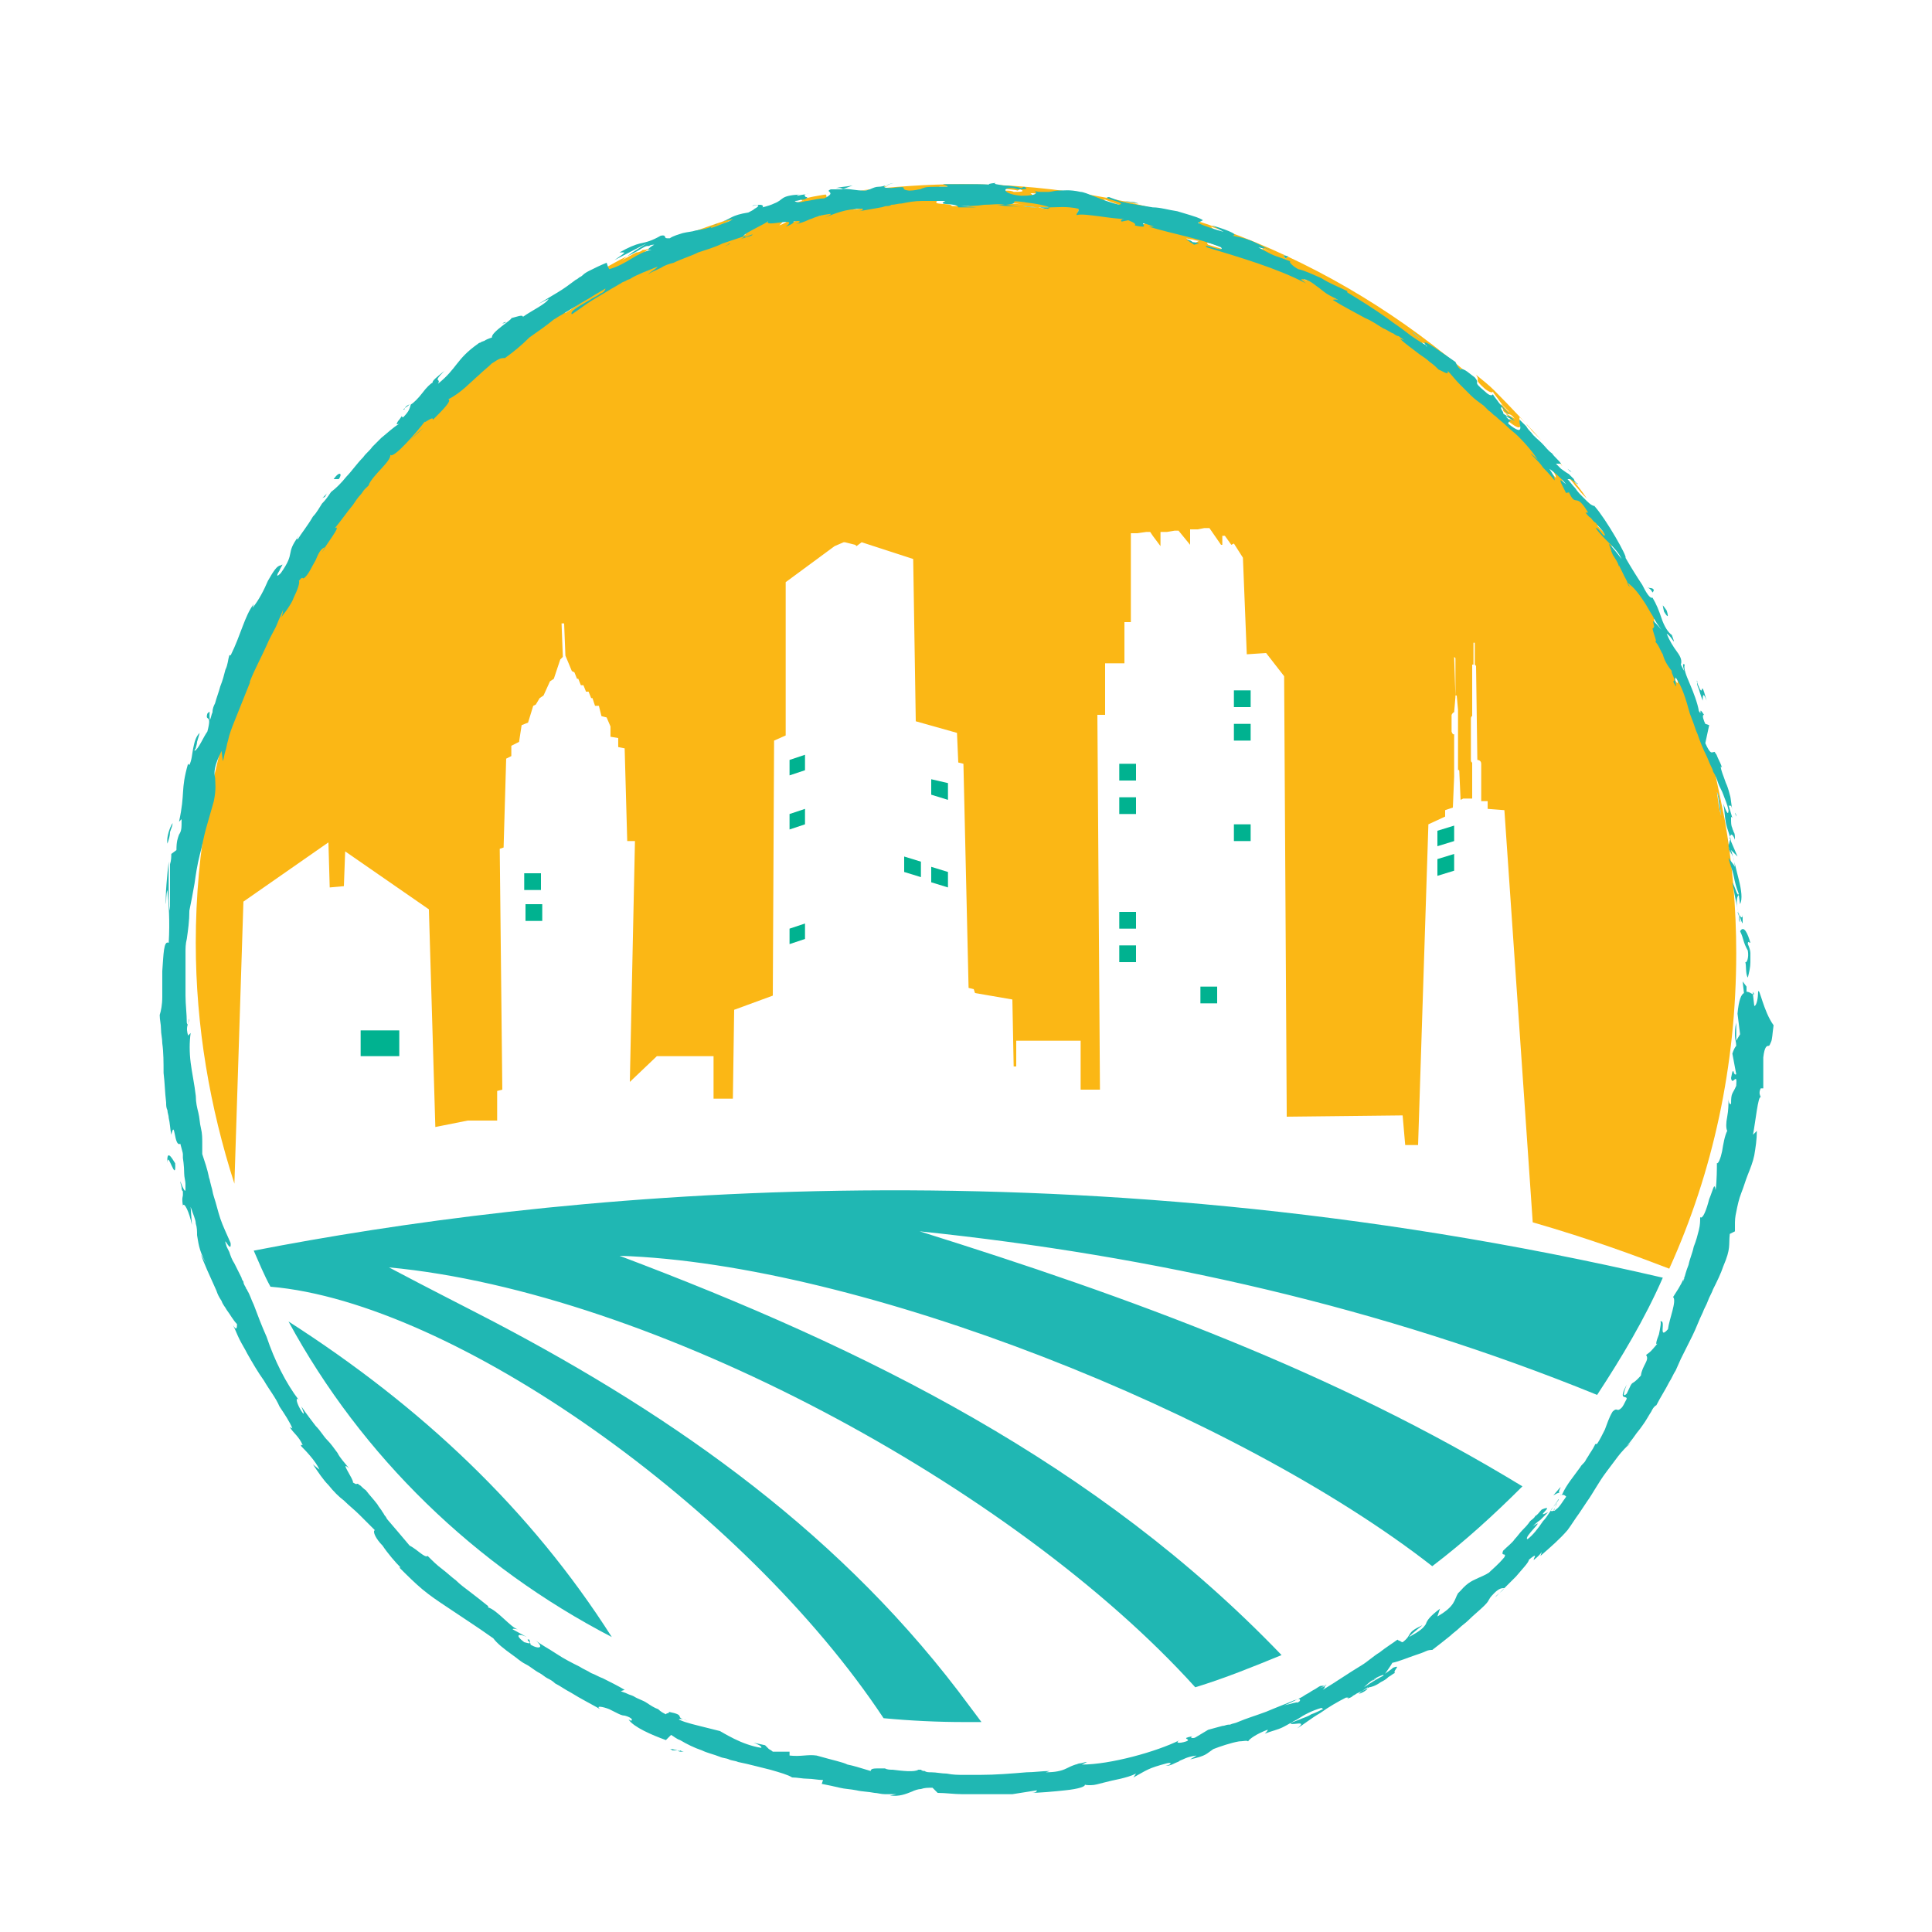 <?xml version="1.0" encoding="utf-8"?>
<!-- Generator: Adobe Illustrator 18.1.0, SVG Export Plug-In . SVG Version: 6.00 Build 0)  -->
<svg version="1.1" id="Layer_1" xmlns="http://www.w3.org/2000/svg" xmlns:xlink="http://www.w3.org/1999/xlink" x="0px" y="0px"
	 viewBox="0 0 150 150" enable-background="new 0 0 150 150" xml:space="preserve">
<g>
	<path fill="none" d="M99.8,132.4c0.4-0.1,1.1-0.3,1-0.2c0.3-0.1,0.3-0.3,0.2-0.3C100.5,132.1,100.1,132.3,99.8,132.4z"/>
	<path fill="none" d="M106.5,130.6c0,0,0.1-0.1,0.1-0.2c-0.8,0.3-1.2,0.6-1.6,1C105.6,131.1,106.1,130.8,106.5,130.6z"/>
	<path fill="none" d="M106.4,130.6c0.1,0,0.2-0.1,0.2-0.2C106.6,130.5,106.5,130.5,106.4,130.6C106.5,130.6,106.5,130.6,106.4,130.6
		z"/>
	<path fill="none" d="M106.2,130.9C106.2,131,106.2,131,106.2,130.9c-0.3,0.2-0.5,0.4-0.7,0.5c0.1,0,0.2,0,0.6-0.3
		C106.2,131.1,106.2,131,106.2,130.9z"/>
	<path fill="none" d="M102.4,131.1c0.3-0.2,0.5-0.3,0.6-0.3C102.9,130.9,102.6,131,102.4,131.1C102.4,131.1,102.4,131.1,102.4,131.1
		z"/>
	<rect x="95.8" y="53.6" fill="#00B290" width="1.3" height="1.3"/>
	<rect x="93.2" y="76.6" fill="#00B290" width="1.3" height="1.3"/>
	<rect x="86.9" y="73.4" fill="#00B290" width="1.3" height="1.3"/>
	<rect x="95.8" y="64" fill="#00B290" width="1.3" height="1.3"/>
	<rect x="86.9" y="70.8" fill="#00B290" width="1.3" height="1.3"/>
	<polygon fill="#00B290" points="112.9,64.1 111.6,64.5 111.6,65.7 112.9,65.3 	"/>
	<path fill="#FBB715" d="M121.3,36.2c-0.1-0.1-0.2-0.3-0.3-0.4l-0.1,0C121.1,35.9,121.2,36,121.3,36.2z"/>
	<path fill="#FBB715" d="M110.8,26.8l-0.1-0.1c0,0,0,0,0,0.1C110.8,26.7,110.8,26.8,110.8,26.8z"/>
	<path fill="#FBB715" d="M52.7,18.4c0.3-0.1,0.7-0.2,1-0.2c0.6-0.1,1.2-0.2,1.6-0.5c0.3-0.1-0.6,0.2-0.4,0.3
		c0.4-0.2,0.8-0.3,1.1-0.4c0.3-0.1,0.5-0.2,0.6-0.3l-0.8,0.2c-0.1,0-0.3,0.1-0.4,0.1c0.2,0,0.3-0.1,0.4-0.1c0.7-0.2,0.7-0.4,2-0.7
		c0.2-0.1,0.3-0.2,0.5-0.3c-2.3,0.7-4.6,1.5-6.8,2.4c0.1,0,0.1,0,0.2,0C52.1,18.6,52.4,18.5,52.7,18.4z"/>
	<path fill="#FBB715" d="M48.6,20.4c0.5-0.3,1-0.6,1.6-0.7c-0.2,0-0.3,0-0.3,0c0,0,0.2-0.2,0.5-0.4c-0.1,0-0.2,0.1-0.4,0.1
		c0,0-0.1,0-0.1,0c-0.1,0.1-0.3,0.2-0.5,0.2c-0.4,0.2-0.7,0.4-1.1,0.6l0.4-0.3c-0.7,0.3-1.3,0.7-1.9,1l0.1,0.2
		C47.6,21,48.1,20.7,48.6,20.4z"/>
	<path fill="#FBB715" d="M122.3,37.7c0.2,0.2,0.4,0.5,0.6,0.7c0.1,0.1,0.2,0.2,0.3,0.3c-0.4-0.6-0.8-1.1-1.3-1.7c-0.1,0-0.1,0-0.2,0
		C121.9,37.2,122.1,37.4,122.3,37.7z"/>
	<path fill="#FBB715" d="M115.3,30.2c0.4,0.3,0.6,0.3,0.6,0.2c0.1,0.2,0.3,0.4,0.5,0.7c0.2,0.3,0.5,0.6,0.8,0.9
		c-0.2-0.1-0.5-0.5-0.6-0.6c-0.2,0,0.2,0.4,0.1,0.5c0.5,0.5,0.4,0,0.9,0.6l-0.7-0.4c0.2,0.3,0.6,0.5,0.7,0.6c-0.4-0.3-0.5-0.1-0.5,0
		c1.5,1.2,0.7-0.2,0.9-0.3c0.2,0.2,0.3,0.3,0.5,0.5c0.1,0.2,0.3,0.3,0.4,0.5c0.3,0.3,0.6,0.6,0.8,0.8c-1.2-1.3-2.4-2.6-3.7-3.9
		c-0.4-0.4-0.9-0.8-1.4-1.2C115,29.7,114.3,29.3,115.3,30.2z"/>
	<path fill="#FBB715" d="M69.1,14.4c-0.4,0.1-1.3,0.4-0.2,0.4c1.8-0.3,0.4,0.1,1.4,0.2c0.4,0,0.7-0.1,0.8-0.1c0.1,0,0.2-0.1,0.3-0.1
		c0.2-0.1,0.5-0.1,1.8-0.1c0.3,0,0-0.1-0.3-0.2c-0.1,0-0.2,0-0.3,0c0.1,0,0.2,0,0.3,0c0.4,0,0.8,0,1.2,0c0.4,0,0.7,0,1,0
		c0.7,0,1.4,0,2.2,0.1c-0.7-0.1-1.3-0.2-0.3-0.2c-0.2,0.1,0.1,0.1,0.6,0.2c0.5,0.1,1.1,0.1,1.4,0.2l0.2-0.1c0.5,0.2-0.1,0.2-0.5,0.2
		c0,0-0.1,0-0.4,0c-0.1,0,0.1,0,0.4,0c0,0-0.1-0.1-0.5-0.1c-0.8,0-0.6,0.5,0.8,0.6c1.4,0,1.2-0.3,1-0.4c0.2,0,0.4,0,0.6,0.1
		c0.2,0,0.3,0,0.5,0c0.3,0,0.5,0,0.7-0.1c0.5-0.1,0.9-0.1,1.8,0.1c0.4,0.1,1.7,0.8,3,1c0.7-0.1-1.6-0.5-0.8-0.6
		c0.3,0.1,0.5,0.2,0.8,0.3c0.3,0.1,0.5,0.2,0.8,0.2c0.6,0.1,1.2,0.2,1.8,0.3c0.6,0.1,1.2,0.2,1.9,0.3c0.3,0.1,0.7,0.2,1,0.3
		c0.3,0.1,0.7,0.2,1,0.4l-0.4,0.2c0.6,0.2,1.3,0.5,2,0.7L94,17.6c0.7,0.2,2.2,0.7,1.6,0.8c1.5,0.3,1.8,0.6,3.1,1.2
		c-1.4-0.6,0-0.1-1.1-0.3c0.7,0.4,1.1,0.5,1.4,0.7c0.3,0.1,0.6,0.2,1.1,0.4c-0.2,0,0.2,0.4,0.6,0.6c0.5,0.1,1.1,0.4,1.8,0.7
		c0.7,0.3,1.4,0.6,2,1l0,0.1c1.1,0.5,2.1,1.2,3.1,2c0.5,0.4,1,0.7,1.5,1.1c0.5,0.4,1,0.7,1.5,1c0,0,0-0.1-0.1-0.1l0,0
		c-0.3-0.4,0.2-0.1,0.7,0.2c0.6,0.4,1.2,0.9,1.6,1.1c0.1,0.2,0.1,0.3,0.4,0.6c0.2-0.2,0.8,0.4,1.1,0.6c-10.6-9.3-24.4-15-39.6-15
		c-2.7,0-5.4,0.2-8,0.5c0.3,0,0.7,0,1.1-0.1C68.3,14.5,68.7,14.5,69.1,14.4z M110.4,26.4c-0.4-0.3-0.8-0.6-0.7-0.6L110.4,26.4z
		 M100,19.9l-0.2,0.2C99.9,20,99.3,19.7,100,19.9z M88.4,15.8l-0.3,0l-0.9-0.2L88.4,15.8z"/>
	<path fill="#FBB715" d="M62.3,15.6c0,0-0.1,0-0.3,0.1c-0.1,0-0.3,0.1-0.6,0.1c0.1,0.1,0.2,0.1,0.4,0.1c0.2,0,0.4,0,0.6-0.1
		c0.4-0.1,0.9-0.2,1.3-0.2c0.6-0.2,0.5-0.4,0.4-0.5c-0.6,0.1-1.3,0.2-1.9,0.4c0,0,0,0,0.1,0.1C62.4,15.5,62.4,15.6,62.3,15.6z"/>
	<path fill="#FBB715" d="M59.8,16c-0.3,0.1-0.6,0.2-0.9,0.2c0,0,0,0,0,0C59.4,16.2,59.6,16.1,59.8,16z"/>
	<path fill="#FBB715" d="M132.6,58.5c-0.3-0.6-0.5-1.1-0.7-1.7c-0.1-0.3-0.2-0.6-0.3-0.8c-0.1-0.3-0.2-0.5-0.3-0.8
		c-0.3-1.1-0.6-2-1.1-2.8c-0.1,0,0.3,1.2-0.2,0.3c0.3,0.1-0.1-0.7-0.1-0.8c-0.4-0.5-0.6-0.9-0.7-1.3c-0.1-0.4-0.3-0.7-0.6-1
		c0.2,0.1-0.1-0.5-0.2-1c0,0-0.1,0-0.1,0l0.1,0c0,0,0,0,0,0c0.3,0-0.5-1.3,0.7,0.1c-0.3-0.4-0.5-0.7-0.7-1.1c-0.2-0.3-0.4-0.7-0.6-1
		c-0.4-0.6-0.7-1.2-1.4-1.6c0,0,0,0.1,0.1,0.2c0,0.1,0.1,0.2,0.1,0.2s0,0,0-0.1c0,0-0.1-0.1-0.1-0.2c-0.1-0.2-0.2-0.4-0.3-0.6
		c-0.2-0.4-0.4-0.8-0.4-0.8l0,0.1c0.1,0.2,0.3,0.5,0.4,0.9l-0.4-0.9c-0.2-0.3-0.3-0.5-0.4-0.8c-0.1-0.1-0.1-0.2-0.2-0.4
		c-0.1-0.2-0.1-0.4-0.2-0.6c0.3,0.3,0.7,0.9,1,1.2c-0.3-1-1.3-1.6-2-2.4c0.2-0.1,0.7,0.9,0.7,0.5c-0.2-0.3-0.4-0.6-0.7-0.9
		c-0.1-0.1-0.2-0.3-0.4-0.4c-0.1-0.1-0.2-0.2-0.4-0.4l0.2,0c-1-1.7-0.9-0.2-1.5-1.6c0,0.1-0.2,0-0.2,0.1c0,0.1,0.1,0.2,0.1,0.2
		c-0.1-0.1-0.1-0.2-0.1-0.2c-0.1-0.2-0.3-0.6-0.4-0.8c-0.1-0.2,0-0.3,0.4,0.1c-0.4-0.5-1-1-1.3-1.2c0.2,0.5,0.4,0.6,0.4,0.9
		c0,0-0.5-0.5-0.9-1c-0.2-0.2-0.5-0.5-0.6-0.7c-0.2-0.2-0.3-0.3-0.3-0.3c-0.2-0.2,0.2,0.1,0.5,0.4c-0.4-0.7-0.9-1.3-1.5-1.8
		c-0.3-0.3-0.6-0.5-0.9-0.8c-0.3-0.3-0.6-0.5-0.9-0.8c-0.2-0.1-0.3-0.3-0.5-0.4l-0.2-0.2l-0.2-0.2c-0.3-0.3-0.7-0.5-1-0.8
		c-0.3-0.3-0.6-0.6-0.9-0.9c-0.3-0.3-0.6-0.6-0.9-1c0.2,0.4-0.3,0-0.7-0.1c-0.2-0.2-0.5-0.4-0.7-0.6c-0.3-0.2-0.6-0.4-0.8-0.6
		c-0.6-0.4-1.1-0.8-1.5-1.2l0.3,0.1c-0.1-0.1-0.3-0.2-0.4-0.3c-0.1-0.1-0.3-0.2-0.4-0.2c-0.3-0.2-0.5-0.3-0.8-0.4
		c-0.5-0.3-1-0.6-1.4-0.8c-0.9-0.5-1.7-0.9-2.5-1.4c-0.1,0,0.1-0.2,0.4,0c-0.3-0.1-0.6-0.3-0.9-0.5c-0.3-0.2-0.6-0.4-0.8-0.6
		c-0.5-0.4-0.9-0.6-1.2-0.5l0.4,0.3c-2.3-1.2-5.1-2-7.7-2.8c-0.5-0.5,1.5,0.5,1.1,0c-1.7-0.7-3.6-1-5.6-1.6c0.3,0,0.3,0,0.4,0
		c-1.9-0.6,0.1,0.3-1.5-0.1c0.1-0.1,0-0.2-0.5-0.4l-0.5,0.1c-0.1-0.1,0-0.2,0.2-0.2c-0.4,0.1-1.2,0-1.9-0.2
		c-0.7-0.1-1.4-0.2-1.8-0.1c-0.1-0.1,0.3-0.3,0.1-0.5c-0.9-0.2-1.5-0.2-2.2-0.1c-0.6-0.3-2.2-0.4-1.9-0.4c-1.6-0.2-0.3,0.1-1.5,0.2
		l1.3,0.2c0,0-0.6-0.1-1.2-0.1c-0.3,0-0.6-0.1-0.8-0.1c-0.2,0-0.4,0-0.4,0s0.2,0,0.5,0c0.2,0,0.5,0,0.5,0c-0.5-0.1-1.1-0.1-1.6,0
		c-0.6,0-1.1,0.1-1.8,0.1l0.6,0.2c0,0-0.3,0-0.7,0c-0.2,0-0.3,0-0.5,0c-0.1,0-0.2,0-0.2,0c-0.1-0.3-1.8,0-1-0.5c-0.3,0-0.6,0-0.9,0
		c-0.3,0-0.6,0-0.9,0c-0.6,0.1-1.1,0.1-1.6,0.2c-0.3,0-0.5,0.1-0.8,0.1c-0.1,0-0.3,0-0.4,0.1c-0.1,0-0.3,0.1-0.4,0.1
		c-0.5,0.1-1.1,0.2-1.7,0.3c0.4-0.1,0.2-0.1,0.3-0.2c-1.4,0.1-2.2,0.4-3,0.7c0.1-0.1,0.5-0.2,0.5-0.3c-0.8,0.1-1,0.2-1.3,0.3
		c-0.1,0.1-0.3,0.1-0.5,0.2c-0.2,0.1-0.5,0.2-0.9,0.3c0.5-0.3,0.3-0.3-0.2-0.2c0.1,0.1-0.3,0.3-0.6,0.4c1.2-1-2,0.2-1.3-0.5
		c-0.1,0.2-2.7,1.2-1.8,1.3l0.5-0.2c0.1,0.2-0.6,0.3-1,0.4c-0.3,0.1-0.6,0.3-0.2,0.1c0.1,0,0.1,0,0.2-0.1c0.2-0.1,0.5-0.2,0.5-0.3
		c-0.3,0.1-0.6,0.2-0.9,0.3c-0.3,0.1-0.6,0.2-0.9,0.3c-0.6,0.2-1.2,0.4-1.9,0.7c-0.6,0.2-1.3,0.5-1.9,0.8c-0.3,0.1-0.6,0.3-1,0.4
		c-0.3,0.2-0.6,0.3-1,0.5c0.2-0.2,1.2-0.8,0.5-0.5c-0.7,0.3-1.2,0.5-1.8,0.8c-0.1,0.1-0.3,0.1-0.4,0.2c-0.1,0.1-0.3,0.1-0.4,0.2
		c-0.2,0.2-0.5,0.3-0.7,0.4c-0.5,0.3-1,0.6-1.5,0.9c-0.5,0.4-1,0.7-1.6,1.1c-0.2-0.2,0.5-0.6,1.2-1c0.2-0.1,0.3-0.2,0.5-0.3
		c0.2-0.1,0.3-0.2,0.5-0.3c0.3-0.2,0.4-0.3,0.4-0.4c-0.3,0.2-0.7,0.4-1,0.6c-0.3,0.2-0.6,0.4-1,0.6c-0.3,0.2-0.7,0.4-1,0.6
		c-0.2,0.1-0.3,0.2-0.5,0.3c-0.2,0.1-0.3,0.2-0.5,0.3c-0.6,0.5-1.3,0.9-1.9,1.4c-0.6,0.5-1.3,1-1.9,1.6c-0.2,0-0.3,0.1-0.5,0.1
		c-0.2,0.1-0.3,0.2-0.5,0.3c-0.3,0.2-0.6,0.5-1,0.9c-0.7,0.6-1.4,1.4-2.4,1.9c0.3,0-0.3,0.8-1.3,1.6c0,0,0,0,0,0l-0.1,0.1
		c-0.4,0.4-0.8,0.8-1.1,1l1.1-1c0,0,0.1-0.1,0.1-0.1c0.2-0.4-0.7,0.4-0.6,0.1c-0.6,0.8-2.5,2.9-2.7,2.6c0.1,0.4-1.4,1.6-1.7,2.4
		c0.2-0.2,0.5-0.4,0.7-0.5l-0.8,0.7c0-0.1,0-0.1,0.1-0.2c-0.1,0.1-0.2,0.2-0.3,0.3c-0.1,0.1-0.2,0.2-0.3,0.4
		c-0.2,0.3-0.4,0.5-0.6,0.8c-0.4,0.6-0.9,1.2-1.4,1.8c0.5-0.3-0.8,1.3-1,1.9c0.1-0.1,0.2-0.4,0.2-0.4c-0.2,0.1-0.4,0.5-0.7,1
		c-0.2,0.5-0.5,1-0.8,1.3c-0.3,0.3-0.2-0.2-0.5,0.3c0.1,0.1-0.1,0.6-0.4,1.3c-0.2,0.3-0.3,0.7-0.5,0.9c-0.2,0.3-0.4,0.6-0.5,0.7
		c0.2-0.4,0.1-0.4,0.2-0.7c-0.1,0.2-0.2,0.5-0.3,0.7c-0.1,0.2-0.2,0.5-0.3,0.7c-0.2,0.5-0.5,1-0.7,1.4c-0.4,0.9-0.9,1.9-1.3,2.8
		c-2.3,6.4-3.6,13.2-3.6,20.4c0,6.5,1.1,12.8,3,18.7l0.7-21.9l6.6-4.6l0.1,3.5l1.1-0.1l0.1-2.7l6.5,4.5l0.5,16.9l2.5-0.5l2.3,0
		l0-2.3l0.4-0.1l-0.2-18.7l0.3-0.1l0.2-6.9l0.4-0.2l0-0.8l0.6-0.3l0.2-1.3l0.5-0.2l0.4-1.3l0.2-0.1l0.3-0.5l0.3-0.2l0.5-1.1l0.3-0.2
		l0.5-1.5l0.2-0.2l-0.1-2.6l0.2,0l0.1,2.5l0.5,1.2l0.2,0.1l0.2,0.5l0.1,0l0.2,0.5l0.2,0l0.2,0.5l0.2,0l0.2,0.5l0.1,0l0.2,0.6l0.3,0
		l0.2,0.8l0.4,0.1l0.3,0.7l0,0.8l0.6,0.1l0,0.7l0.5,0.1l0.2,7.2l0.6,0L48.9,84l2.1-2l4.4,0l0,3.3l1.5,0l0.1-6.9l3-1.1l0.1-19.8
		l0.9-0.4l0-11.9l3.8-2.8l0.7-0.3h0.1l0.8,0.2l0.1,0.1l0.4-0.3h0l4,1.3L71.1,56l3.2,0.9l0.1,2.3l0.4,0.1l0.4,17.4l0.4,0.1l0.1,0.3
		l2.9,0.5l0.1,5.2l0.2,0l0-2l5,0l0,3.8l1.5,0l-0.2-29.1l0.6,0l0-4l1.5,0l0-3.2l0.5,0l0-6.9l0.5,0l0.7-0.1l0.3,0l0.2,0.3l0.6,0.8
		l0-1.1l0.5,0l0.6-0.1l0.3,0l0.9,1.1l0-1.2l0.6,0l0.5-0.1l0.4,0l0.9,1.3l0.1,0l0-0.7l0.2,0l0.5,0.7l0.2-0.1l0.7,1.1l0.3,7.5l1.5-0.1
		l1.4,1.8l0.2,33.7l0,0.5l9-0.1l0.2,2.3l1,0l0.8-24.9l1.3-0.6l0-0.5l0.6-0.2l0.1-2.4l0-3.3c0,0-0.1,0.1-0.2-0.2l0-1.3
		c0,0,0.1-0.2,0.2-0.2l0.1-1.2l-0.1-3.1l0.1,0.1L113,54h0.1l0.1,1.1l0,4.7c0,0,0.1-0.1,0.1,0.1l0.1,2.2l0.2-0.1l0.7,0l0-2.8
		c0,0-0.1,0-0.1-0.2l0-3.2c0,0,0-0.2,0.1-0.2l0-4l0.1,0l0-1.7l0.1,0l0,1.7l0.1,0.1l0.1,7.3c0,0,0.3,0,0.3,0.3l0,2.9l0.5,0l0,0.6
		l1.3,0.1l2.2,32c4.5,1.3,8,2.6,10.6,3.6c3.4-7.5,5.2-15.8,5.2-24.5c0-3.5-0.3-7-0.9-10.4c-0.3-1.5-0.6-2.9-0.9-4.3c0,0,0,0,0,0
		C132.8,59,132.7,58.8,132.6,58.5z M80.6,16.1c-0.4,0-0.7,0-1.2-0.1C79.9,16,80.3,16.1,80.6,16.1c0.3,0,0.5,0,0.8,0
		C81.4,16.3,81.1,16.2,80.6,16.1z M92.7,18.9c0,0-0.2-0.1-0.3-0.2c-0.2-0.1-0.3-0.2-0.3-0.2s0.3,0.1,0.5,0.1
		c0.3,0.1,0.5,0.1,0.5,0.1L92.7,18.9z M133.7,63.5L133.7,63.5c-0.3-0.7-0.3-1.5-0.4-2C133.6,61.9,133.5,63.2,133.7,63.5z"/>
	<rect x="86.9" y="61.9" fill="#00B290" width="1.3" height="1.3"/>
	<polygon fill="#00B290" points="111.6,68 112.9,67.6 112.9,66.3 111.6,66.7 	"/>
	<rect x="95.8" y="56.2" fill="#00B290" width="1.3" height="1.3"/>
	<polygon fill="#00B290" points="62.5,58.6 61.3,59 61.3,60.2 62.5,59.8 	"/>
	<polygon fill="#00B290" points="61.3,73.3 62.5,72.9 62.5,71.7 61.3,72.1 	"/>
	<rect x="40.8" y="70.2" fill="#00B290" width="1.3" height="1.3"/>
	<rect x="40.7" y="67.8" fill="#00B290" width="1.3" height="1.3"/>
	<rect x="28" y="80" fill="#00B290" width="3" height="2"/>
	<polygon fill="#00B290" points="72.3,68.5 73.6,68.9 73.6,67.7 72.3,67.3 	"/>
	<polygon fill="#00B290" points="73.6,60.8 72.3,60.5 72.3,61.7 73.6,62.1 	"/>
	<polygon fill="#00B290" points="61.3,64.4 62.5,64 62.5,62.8 61.3,63.2 	"/>
	<rect x="86.9" y="59.3" fill="#00B290" width="1.3" height="1.3"/>
	<polygon fill="#00B290" points="70.2,66.5 70.2,67.7 71.5,68.1 71.5,66.9 	"/>
	<path fill="#20B7B3" d="M129.1,99.2c-46.9-10.9-87.3-6.4-109.4-2.1c0.4,0.9,0.8,1.9,1.3,2.8c14.2,1.2,36.8,17.2,47.6,33.5
		c2.1,0.2,4.2,0.3,6.3,0.3c0.4,0,0.8,0,1.3,0c-0.3-0.4-0.6-0.8-0.9-1.2c-9.7-13.2-22.7-22.4-37-29.9c-2.3-1.2-4.7-2.4-8.1-4.2
		c20.4,1.9,48.5,17,62.6,32.6c2.3-0.7,4.5-1.6,6.7-2.5c-14.3-14.9-32.3-23.8-51.4-31c18.7,0.6,48,12.3,63.1,24.1
		c2.5-1.9,4.8-4,7-6.2c-14.6-8.9-30.5-14.7-46.8-19.8c18.3,1.9,35.9,5.9,52.6,12.7C125.9,105.4,127.7,102.4,129.1,99.2z"/>
	<path fill="#20B7B3" d="M47.5,127.1c-6.3-9.9-14.8-17.9-25.1-24.5C28.1,113.1,36.9,121.6,47.5,127.1z"/>
	<path fill="#20B7B3" d="M135.9,73.2c-0.2-0.7-0.5-1.4-0.8-0.9c0.3,0.6,0.2,0.8,0.6,1.5c0.1,0.6-0.1,1-0.2,0.9
		c0.1,0.2,0,0.9,0.2,1.2c0.1-0.4,0.2-0.8,0.2-1.2c0-0.2,0-0.5,0-0.7c0-0.2-0.1-0.5-0.2-0.7C135.7,73,135.8,73.2,135.9,73.2z"/>
	<path fill="#20B7B3" d="M78.5,14.8c0.3,0,0.4,0,0.4,0C78.7,14.8,78.5,14.8,78.5,14.8z"/>
	<path fill="#20B7B3" d="M72.6,14.4c0.1,0,0.2,0,0.3,0C72.9,14.4,72.7,14.4,72.6,14.4z"/>
	<path fill="#20B7B3" d="M110.4,26.4l-0.7-0.6C109.6,25.8,110,26.1,110.4,26.4z"/>
	<path fill="#20B7B3" d="M134.2,65.8c0,0.2,0.1,0.3,0.2,0.5C134.3,66.1,134.3,66,134.2,65.8C134.3,65.8,134.2,65.8,134.2,65.8z"/>
	<path fill="#20B7B3" d="M121.7,36.4l0.2,0.2c0.1,0,0.2,0.1,0.2,0.1L121.7,36.4z"/>
	<path fill="#20B7B3" d="M127.9,45.6c0.2,0.1,0.3,0.2,0.4,0.4c0,0,0.1-0.1,0.1-0.2C128.3,45.6,128.1,45.7,127.9,45.6z"/>
	<path fill="#20B7B3" d="M134.7,63.1l0.1,0.3C134.8,63.3,134.8,63.2,134.7,63.1z"/>
	<path fill="#20B7B3" d="M133.4,90C133.4,90,133.4,90,133.4,90C133.4,89.9,133.4,89.9,133.4,90z"/>
	<path fill="#20B7B3" d="M136.1,77l0,0.2c0,0,0.1,0,0.1,0L136.1,77z"/>
	<path fill="#20B7B3" d="M61.9,15.3C61.9,15.3,61.9,15.3,61.9,15.3C62.2,15.2,62,15.2,61.9,15.3z"/>
	<path fill="#20B7B3" d="M13,90.3c0-1.1,0.7,1.7,0.6,0C13.6,90.4,12.9,88.9,13,90.3z"/>
	<path fill="#20B7B3" d="M134.2,65.5c0-0.1-0.1-0.3-0.1-0.5C134.1,65.3,134.2,65.4,134.2,65.5z"/>
	<path fill="#20B7B3" d="M39,25.1c0.1,0,0.2,0,0.3-0.1C39.3,25,39.2,25,39,25.1z"/>
	<path fill="none" stroke="#20B7B3" stroke-width="0" stroke-linecap="round" stroke-linejoin="round" d="M55.8,17.4
		c-0.1,0-0.3,0.1-0.4,0.1"/>
	<path fill="#20B7B3" d="M31.8,31.4c-0.2,0.2-0.3,0.2-0.5,0.4c0,0,0.1,0,0.1,0C31.4,31.7,31.5,31.5,31.8,31.4z"/>
	<path fill="#20B7B3" d="M25,38.7c0,0,0.1-0.1,0.2-0.1c0.1-0.1,0.1-0.2,0.2-0.3L25,38.7z"/>
	<path fill="#20B7B3" d="M120.6,116.1c0.2-0.1,0.3-0.2,0.5-0.2C120.8,115.9,121.7,114.8,120.6,116.1z"/>
	<path fill="#20B7B3" d="M134.4,65.8c-0.1,0-0.1-0.1-0.2-0.3C134.2,65.6,134.2,65.7,134.4,65.8C134.3,65.9,134.4,65.9,134.4,65.8z"
		/>
	<path fill="#20B7B3" d="M32.9,33.2l-1.1,1C32.1,33.9,32.5,33.5,32.9,33.2z"/>
	<path fill="#20B7B3" d="M28.7,37.6c-0.2,0.1-0.5,0.3-0.7,0.5c0,0.1-0.1,0.1-0.1,0.2L28.7,37.6z"/>
	<path fill="#20B7B3" d="M136.5,77c0,0.4-0.1,1.1-0.3,1.1l-0.1-0.9c-0.2-0.1-0.3-0.2-0.5-0.2c0-0.1,0-0.2,0-0.4l-0.3-0.4l0.1,0.9
		c0,0,0,0,0,0c-0.2,0.1-0.4,0.5-0.5,1.6l0.2,1.6l-0.3,0.5c0,0,0-0.1,0-0.2c0-0.1,0-0.3,0-0.5c0-0.3,0-0.7,0-0.7
		c-0.1,0.4-0.1,0.7-0.1,1c0,0.3,0.1,0.5,0.1,0.8c-0.1,0.1-0.2,0.3-0.3,0.6l0.3,1.6c-0.1,0.1-0.2-0.1-0.2-0.2c-0.1-0.1-0.1,0-0.2,0.5
		c0.1,0.7,0.5-0.6,0.4,0.6c-0.3,0.7-0.4,0.5-0.4,1.4c-0.1,0.1-0.2-0.1-0.2-0.4c0,0.4,0,0.9-0.1,1.4c-0.1,0.5-0.1,0.9,0,1.1
		c-0.2,0.4-0.3,1-0.4,1.6c-0.1,0.5-0.3,1-0.4,0.9c0,0.3,0,1.4-0.1,2.1c-0.1-0.7-0.2,0-0.5,0.7c-0.2,0.8-0.5,1.6-0.7,1.4
		c0,0.3,0,0.6-0.1,1c-0.1,0.4-0.2,0.8-0.4,1.3c-0.1,0.5-0.3,0.9-0.4,1.4c-0.2,0.5-0.3,0.9-0.4,1.3c0-0.1,0-0.3,0.1-0.4
		c-0.4,0.9-0.6,1.1-0.9,1.6c0.3,0.3-0.3,1.7-0.4,2.5c-0.8,0.9-0.1-0.8-0.6-0.6c0.1,0,0,0.5-0.1,1c-0.2,0.5-0.3,0.9-0.1,0.7
		c-0.6,0.7-0.5,0.6-0.9,0.9c0.3,0.4-0.3,0.8-0.4,1.6c-0.9,1-0.5,0.1-1.1,1.4c-0.5,0.5,0-0.7,0-0.7c-0.7,1.3,0,0.8,0,1.1
		c-0.2,0.4-0.3,0.6-0.4,0.7c-0.4,0.4-0.3-0.1-0.7,0.3c-0.3,0.5-0.4,0.9-0.6,1.4c-0.2,0.4-0.4,0.8-0.6,1.1c-0.1,0-0.2,0.1-0.1-0.1
		c-0.1,0.3-0.3,0.6-0.5,0.9c-0.1,0.2-0.2,0.3-0.3,0.5c-0.1,0.2-0.3,0.3-0.4,0.5c-0.5,0.7-1.1,1.4-1.4,2.1c-0.1,0.1-0.1,0.1-0.2,0.1
		c0.3-0.1,0.4,0,0.5,0.1c-0.3,0.4-0.5,0.8-0.8,1c-0.1,0.1-0.1,0.1-0.2,0.1c0.1-0.1,0.1-0.1,0.1-0.2c0.1-0.2,0.1-0.3,0.2-0.4
		l-0.2,0.4l-0.1,0.2c-0.3,0.1-0.2-0.1,0-0.3c0.2-0.3,0.5-0.6,0.4-0.6c-0.1,0.2-0.3,0.4-0.4,0.6c-0.3,0.4-0.5,0.8-0.8,1.1
		c-0.4,0.6-0.8,1.1-1.2,1.4c-0.4-0.1,1.6-1.8,0.4-1c0,0,0.3-0.3,0.6-0.5c0.3-0.3,0.6-0.6,0.6-0.6c-1.2,0.6,0.7-0.7-0.5-0.2
		c-0.2,0.2-0.3,0.4-0.5,0.5c-0.1,0.2-0.3,0.3-0.4,0.4c-0.2,0.3-0.4,0.5-0.6,0.7c-0.2,0.2-0.4,0.5-0.6,0.7c-0.2,0.3-0.5,0.5-0.9,0.9
		c-0.2,0.5,0.3,0.1,0.1,0.5c-0.5,0.6-0.9,0.9-1.2,1.2c-0.3,0.2-0.6,0.3-0.8,0.4c-0.4,0.2-0.8,0.3-1.4,1c-0.1,0.1-0.1,0.1-0.2,0.2
		c-0.3,0.5-0.2,1-1.6,1.8l0.2-0.6c-0.8,0.6-1,0.9-1.1,1.2c-0.2,0.3-0.4,0.5-1.3,1c0.2-0.3,1.2-1,1-0.9c-1.3,0.6-0.7,0.7-1.5,1.3
		c0,0-0.1,0-0.2-0.1c-0.1,0-0.2-0.1-0.2-0.1c-0.4,0.3-0.9,0.6-1.4,1c-0.5,0.3-0.9,0.7-1.4,1c-1,0.6-2,1.3-3,1.9
		c0.1-0.1,0.4-0.4-0.2-0.3c-0.2,0.1-0.3,0.2-0.5,0.3c-0.2,0.1-0.3,0.2-0.5,0.3c-0.2,0.1-0.3,0.2-0.5,0.3c-0.2,0.1-0.4,0.2-0.5,0.2
		c-0.7,0.3-1.5,0.6-2.2,0.9c-0.8,0.3-1.5,0.5-2.2,0.8c-0.2,0.1-0.4,0.1-0.6,0.2c0,0-0.1,0-0.1,0c-0.2,0-0.3,0.1-0.5,0.1
		c-0.4,0.1-0.7,0.2-1.1,0.3l-1,0.6c-0.2,0.1-0.5,0-0.2-0.1c-1.1,0.2,0,0.2-0.5,0.4c-0.6,0.2-0.9,0.1-0.5-0.1
		c-1.8,0.9-5.4,1.9-7.6,1.9l0.4-0.2c-0.2,0-0.4,0.1-0.5,0.1c-0.2,0-0.3,0.1-0.4,0.1c-0.3,0.1-0.5,0.2-0.7,0.3
		c-0.4,0.2-0.9,0.3-1.6,0.3l0.3-0.1c-0.6,0-1.2,0.1-1.8,0.1c-1.2,0.1-2.4,0.2-3.6,0.2c-0.4,0-0.9,0-1.3,0c-0.4,0-0.8,0-1.3-0.1
		c-0.4,0-0.8-0.1-1.2-0.1c-0.2,0-0.4,0-0.5-0.1c-0.1,0-0.2,0-0.3-0.1c-0.1,0-0.2,0-0.2,0c-0.3,0.2-1.2,0.1-2,0c-0.2,0-0.4,0-0.6-0.1
		c-0.2,0-0.4,0-0.5,0c-0.3,0-0.6,0-0.6,0.2c-1-0.3-1.3-0.4-1.8-0.5c-0.4-0.2-1-0.3-2.4-0.7c-0.7-0.1-1.2,0.1-2.1,0l0-0.3l-1.3,0
		c0,0-0.1-0.1-0.3-0.2c-0.1-0.1-0.3-0.3-0.3-0.3l-0.9-0.2c0.3,0.1,0.7,0.3,0.6,0.4c-0.7-0.1-1.5-0.4-2.1-0.7
		c-0.6-0.3-1.1-0.6-1.1-0.6c0,0-0.8-0.2-1.6-0.4c-0.4-0.1-0.8-0.2-1.1-0.3c-0.3-0.1-0.5-0.2-0.5-0.2c0.1-0.1,0.4,0,0.7,0.1
		c-1.2-0.3,0-0.4-1.5-0.7c0.2,0.1-0.2,0.1-0.2,0.2c-0.2-0.1-0.4-0.2-0.6-0.4c0,0,0,0,0,0c-0.3-0.1-0.6-0.3-0.9-0.5
		c-0.3-0.2-0.7-0.3-1-0.5c-0.2-0.1-0.3-0.1-0.5-0.2c-0.2-0.1-0.3-0.1-0.5-0.2l0.3-0.1c-0.5-0.3-1.1-0.6-1.7-0.9
		c-0.3-0.1-0.6-0.3-0.9-0.4c-0.3-0.2-0.6-0.3-0.9-0.5c-0.6-0.3-1.2-0.6-1.8-1c-0.6-0.4-1.2-0.7-1.7-1.1c0.8,0.6,0.4,0.8-0.3,0.4
		l-0.1-0.4c-0.5-0.1,0.6,0.5-0.4,0.2c-0.8-0.6-0.4-0.7,0.2-0.4l-1.1-0.6c0-0.1,0.3,0,0.4,0c-0.5-0.1-1.6-1.5-2.3-1.7l0-0.1
		c-0.5-0.4-1-0.8-1.4-1.1c-0.4-0.3-0.8-0.6-1.1-0.9c-0.4-0.3-0.7-0.6-1.1-0.9c-0.4-0.3-0.7-0.6-1.1-1c-0.2,0.2-0.8-0.5-1.4-0.8
		c-0.5-0.6-1.1-1.3-1.7-2c-0.1-0.1-0.1-0.2-0.2-0.3c-0.1-0.1-0.1-0.2-0.2-0.3c-0.1-0.2-0.3-0.4-0.4-0.6c-0.3-0.4-0.6-0.7-0.9-1.1
		c-0.3-0.2-0.4-0.4-0.5-0.4c-0.1-0.1-0.1-0.1-0.2-0.1c0,0,0,0.1-0.3-0.1c0.1-0.2-1.1-1.8-0.3-1.1c-0.4-0.5-0.7-0.8-0.9-1.2
		c-0.3-0.4-0.5-0.7-0.8-1c-0.3-0.3-0.5-0.7-0.9-1.1c-0.3-0.4-0.7-0.9-1.1-1.5c0.1,0.3,0.3,0.7,0.1,0.5c-0.3-0.4-0.6-1.1-0.4-1.1
		l0.1,0.1c-1-1.3-1.9-3.1-2.5-4.9c-0.4-0.9-0.7-1.7-1-2.5c-0.2-0.4-0.3-0.8-0.5-1.1c0-0.1-0.1-0.1-0.1-0.2c-0.1-0.2-0.2-0.3-0.2-0.5
		c-0.1-0.1-0.1-0.2-0.2-0.3l0.1,0.1c0,0-0.3-0.6-0.6-1.2c-0.2-0.3-0.3-0.6-0.4-0.9c-0.1-0.2-0.2-0.4-0.2-0.4
		c-0.4-1.2,0.4,0.7,0.3-0.3c-0.3-0.7-0.6-1.3-0.8-1.9c-0.2-0.6-0.3-1.1-0.5-1.7c-0.1-0.3-0.1-0.5-0.2-0.8l-0.1-0.4
		c0-0.1-0.1-0.3-0.1-0.4c-0.1-0.5-0.3-1.1-0.5-1.7c0-0.3,0-0.5,0-0.9c0-0.3,0-0.7-0.1-1.1s-0.1-0.8-0.2-1.2
		c-0.1-0.4-0.2-0.8-0.2-1.3c-0.1-0.9-0.3-1.8-0.4-2.6c-0.1-0.8-0.1-1.6,0-2.3l-0.2,0.2c-0.2-0.7,0-0.8,0.1-1.3
		c-0.1,0.1-0.1,0.7-0.2,0.3c0-0.7-0.1-1.4-0.1-2.1c0-0.4,0-0.7,0-1.1c0-0.4,0-0.7,0-1.1c0-0.4,0-0.7,0-1.1c0-0.4,0-0.7,0.1-1.1
		c0.1-0.7,0.2-1.4,0.2-2.2l0.1-0.5l0.1-0.5l0.2-1.1c0.1-0.7,0.2-1.4,0.4-2.2c0.2-0.7,0.3-1.4,0.5-2.1c0.2-0.7,0.4-1.4,0.6-2.1
		c0.2-1,0.1-1.4,0.1-1.8c-0.1-0.4-0.1-0.9,0.5-2.1l0.1,0.8c0.1-0.3,0.1-0.5,0.2-0.8c0.1-0.3,0.1-0.5,0.2-0.8c0.1-0.5,0.3-1,0.5-1.5
		c0.2-0.5,0.4-1,0.6-1.5l0.6-1.5c0,0,0-0.1,0-0.1c0.4-1,0.9-1.9,1.3-2.8c0.2-0.5,0.5-1,0.7-1.4c0.1-0.2,0.2-0.5,0.3-0.7
		c0.1-0.2,0.2-0.5,0.3-0.7c-0.1,0.3,0,0.3-0.2,0.7c0.1-0.2,0.3-0.4,0.5-0.7c0.2-0.3,0.4-0.6,0.5-0.9c0.3-0.6,0.5-1.2,0.4-1.3
		c0.4-0.5,0.2,0,0.5-0.3c0.3-0.3,0.5-0.8,0.8-1.3c0.2-0.5,0.4-0.9,0.7-1c0.1,0-0.1,0.2-0.2,0.4c0.2-0.5,1.6-2.2,1-1.9
		c0.5-0.6,0.9-1.2,1.4-1.8c0.2-0.3,0.4-0.6,0.6-0.8c0.1-0.1,0.2-0.3,0.3-0.4c0.1-0.1,0.2-0.2,0.3-0.3c0.3-0.8,1.8-1.9,1.7-2.4
		c0.2,0.4,2.1-1.8,2.7-2.6c-0.2,0.3,0.7-0.5,0.6-0.1c0.8-0.8,1.5-1.5,1.2-1.6c1-0.5,1.7-1.3,2.4-1.9c0.3-0.3,0.7-0.6,1-0.9
		c0.2-0.1,0.3-0.2,0.5-0.3c0.2-0.1,0.3-0.1,0.5-0.1c0.7-0.5,1.3-1,1.9-1.6c0.7-0.5,1.3-0.9,1.9-1.4c0.2-0.1,0.3-0.2,0.5-0.3
		c0.2-0.1,0.3-0.2,0.5-0.3c0.3-0.2,0.7-0.4,1-0.6c0.3-0.2,0.7-0.4,1-0.6c0.3-0.2,0.7-0.4,1-0.6c0,0.1-0.1,0.3-0.4,0.4
		c-0.1,0.1-0.3,0.2-0.5,0.3c-0.2,0.1-0.3,0.2-0.5,0.3c-0.7,0.4-1.4,0.8-1.2,1c0.6-0.4,1.1-0.8,1.6-1.1c0.5-0.3,1-0.6,1.5-0.9
		c0.2-0.1,0.5-0.3,0.7-0.4c0.1-0.1,0.2-0.1,0.4-0.2c0.1-0.1,0.3-0.1,0.4-0.2c0.5-0.3,1.1-0.5,1.8-0.8c0.7-0.3-0.3,0.3-0.5,0.5
		c0.3-0.2,0.6-0.3,1-0.5c0.3-0.2,0.6-0.3,1-0.4c0.6-0.3,1.3-0.5,1.9-0.8c0.6-0.2,1.3-0.4,1.9-0.7c0.3-0.1,0.6-0.2,0.9-0.3
		c0.3-0.1,0.6-0.2,0.9-0.3c0,0-0.2,0.2-0.5,0.3c0.5-0.2,1.1-0.3,1-0.4l-0.5,0.2c-0.9,0,1.8-1.1,1.8-1.3c-0.7,0.7,2.5-0.4,1.3,0.5
		c0.3-0.1,0.7-0.3,0.6-0.4c0.5-0.1,0.7,0,0.2,0.2c0.4-0.1,0.7-0.2,0.9-0.3c0.2-0.1,0.3-0.1,0.5-0.2c0.3-0.1,0.5-0.2,1.3-0.3
		c0,0.1-0.3,0.2-0.5,0.3c0.8-0.3,1.6-0.7,3-0.7c-0.1,0.1,0.1,0.1-0.3,0.2c0.6-0.1,1.1-0.2,1.7-0.3c0.1,0,0.3-0.1,0.4-0.1
		c0.1,0,0.3,0,0.4-0.1c0.3,0,0.5-0.1,0.8-0.1c0.5-0.1,1-0.2,1.6-0.2c0.3,0,0.6,0,0.9,0c0.3,0,0.6,0,0.9,0c-0.8,0.4,0.9,0.1,1,0.5
		c0,0,0.1,0,0.2,0c0.1,0,0.3,0,0.5,0c0.3,0,0.7,0,0.7,0L74.6,16c0.6,0,1.2,0,1.8-0.1c0.6,0,1.1-0.1,1.6,0c0,0-0.2,0-0.5,0
		c-0.2,0-0.5,0-0.5,0s0.1,0,0.4,0c0.2,0,0.5,0.1,0.8,0.1c0.6,0,1.2,0.1,1.2,0.1l-1.3-0.2c1.3-0.1-0.1-0.4,1.5-0.2
		c-0.3,0,1.2,0.1,1.9,0.4c0.6,0,1.3-0.1,2.2,0.1c0.2,0.1-0.2,0.4-0.1,0.5c0.3-0.1,1,0,1.8,0.1c0.7,0.1,1.5,0.2,1.9,0.2
		c-0.3,0-0.3,0.2-0.2,0.2l0.5-0.1c0.5,0.2,0.6,0.3,0.5,0.4c1.7,0.4-0.4-0.6,1.5,0.1c-0.2,0-0.1,0-0.4,0c2,0.6,3.9,0.9,5.6,1.6
		c0.4,0.5-1.6-0.4-1.1,0c2.6,0.8,5.4,1.6,7.7,2.8l-0.4-0.3c0.3-0.1,0.7,0.1,1.2,0.5c0.3,0.2,0.5,0.4,0.8,0.6
		c0.3,0.2,0.6,0.3,0.9,0.5c-0.3-0.1-0.5,0-0.4,0c0.8,0.5,1.6,0.9,2.5,1.4c0.5,0.2,0.9,0.5,1.4,0.8c0.3,0.1,0.5,0.3,0.8,0.4
		c0.1,0.1,0.3,0.2,0.4,0.2c0.1,0.1,0.3,0.2,0.4,0.3l-0.3-0.1c0.4,0.4,1,0.8,1.5,1.2c0.3,0.2,0.6,0.4,0.8,0.6
		c0.3,0.2,0.5,0.4,0.7,0.6c0.3,0.1,0.8,0.5,0.7,0.1c0.3,0.3,0.6,0.7,0.9,1c0.3,0.3,0.6,0.6,0.9,0.9c0.3,0.3,0.6,0.5,1,0.8l0.2,0.2
		l0.2,0.2c0.2,0.1,0.3,0.3,0.5,0.4c0.3,0.3,0.6,0.5,0.9,0.8c0.3,0.3,0.6,0.5,0.9,0.8c0.6,0.6,1.1,1.2,1.5,1.8
		c-0.3-0.3-0.7-0.6-0.5-0.4c0,0,0.1,0.1,0.3,0.3c0.2,0.2,0.4,0.4,0.6,0.7c0.5,0.5,0.9,1,0.9,1c0-0.3-0.1-0.4-0.4-0.9
		c0.3,0.2,0.9,0.7,1.3,1.2c-0.5-0.4-0.5-0.4-0.4-0.1c0.1,0.2,0.3,0.6,0.4,0.8c0-0.1,0.2,0,0.2-0.1c0.6,1.3,0.5-0.1,1.5,1.6l-0.2,0
		c0.1,0.1,0.2,0.3,0.4,0.4c0.1,0.1,0.2,0.3,0.4,0.4c0.2,0.3,0.5,0.5,0.7,0.9c0,0.4-0.5-0.6-0.7-0.5c0.6,0.9,1.6,1.5,2,2.4
		c-0.3-0.4-0.7-0.9-1-1.2c0.1,0.3,0.2,0.5,0.2,0.6c0.1,0.2,0.1,0.3,0.2,0.4c0.1,0.2,0.3,0.4,0.4,0.8l0-0.1c0,0,0.2,0.4,0.4,0.8
		c0.1,0.2,0.2,0.4,0.3,0.6c0,0.1,0.1,0.1,0.1,0.2c0,0,0,0.1,0,0.1s0-0.1-0.1-0.2c0-0.1-0.1-0.2-0.1-0.2c0.6,0.4,1,1,1.4,1.6
		c0.2,0.3,0.4,0.7,0.6,1c0.2,0.4,0.4,0.7,0.7,1.1c-1.2-1.4-0.3-0.2-0.7-0.1c0.1,0.5,0.4,1.1,0.2,1c0.3,0.3,0.4,0.7,0.6,1
		c0.1,0.4,0.3,0.8,0.7,1.3c-0.1,0.1,0.4,0.8,0.1,0.8c0.5,1,0-0.3,0.2-0.3c0.5,0.7,0.8,1.7,1.1,2.8c0.1,0.3,0.2,0.5,0.3,0.8
		c0.1,0.3,0.2,0.6,0.3,0.8c0.2,0.6,0.4,1.1,0.7,1.7c0.1,0.2,0.2,0.5,0.3,0.7c0,0,0,0,0,0c0.1,0.2,0.2,0.4,0.2,0.5
		c0.2,0.3,0.3,0.6,0.4,0.9c0.1,0.3,0.3,0.6,0.4,0.9c0.1,0.3,0.3,0.7,0.4,1.2c0,0.7-0.4-0.5-0.4-0.5c0.1,0.5,0.1,1,0.2,1.5
		c0.1,0.5,0.3,0.9,0.4,1.4c-0.1-0.2-0.1,0-0.2,0.4c0.2,0.8,0.4,0.5,0.5,1.6c-0.1-0.2-0.3-0.4-0.5-0.7c0.1,0.5,0.3,0.9,0.4,1.4
		c0.1,0.5,0.2,0.9,0.4,1.4c-0.1,0.3-0.3-0.6-0.5-0.9c0.2,1.1,0.5,2.8,0.8,3.2l0-0.7c0,0.4-0.2,0.2-0.3-0.1c-0.3-0.9-0.1-1.4,0-1.4
		l0.1,0.7c0.2-0.4,0.1-1.1-0.1-1.9c-0.1-0.4-0.2-0.8-0.3-1.2c-0.1-0.4-0.2-0.8-0.3-1.1l0.5,0.5l-0.6-1.4c0-0.2,0.1-0.3,0.1-0.3
		c0.1,0,0.2,0.1,0.3,0.4c0-0.3,0-0.5-0.1-0.6c0-0.1-0.1-0.2-0.1-0.3c-0.1-0.2-0.1-0.4-0.1-0.8c0-0.1,0-0.1,0.1,0l-0.3-1
		c0.1,0.2,0.2-0.2,0.3,0.4c-0.1-0.5-0.1-0.9-0.2-1.2c-0.1-0.4-0.2-0.7-0.3-0.9c-0.2-0.6-0.4-1-0.4-1.3l0.1,0.1
		c-0.1-0.3-0.2-0.5-0.3-0.7c-0.1-0.2-0.1-0.3-0.2-0.4c-0.1-0.2-0.1-0.1-0.2-0.1c-0.1,0-0.2,0.2-0.6-0.7l0.3-1.4l-0.3-0.1
		c-0.1-0.2-0.3-0.7-0.1-0.7c-0.5-0.8-0.1,0.2-0.4-0.3c-0.1-0.6-0.4-1.4-0.7-2.1c-0.3-0.7-0.5-1.2-0.4-1.5c-0.4-0.3,0.3,1.2-0.3,0
		c0.1-0.3,0-0.6-0.3-1c-0.3-0.4-0.6-0.9-0.8-1.4c0.4,0.2,0.8,1.2,0.4,0.1c-0.3-0.2-0.6-0.7-0.8-1.3c-0.2-0.6-0.4-1.1-0.7-1.6
		c-0.2,0.1-0.5-0.4-0.8-1c-0.4-0.6-0.9-1.4-1.3-2.1c0.2,0-1.5-3-2.4-4h0.1c-0.2,0-0.4-0.1-0.7-0.4c-0.1-0.1-0.2-0.2-0.3-0.3
		c-0.2-0.2-0.4-0.4-0.6-0.7c-0.2-0.2-0.4-0.5-0.6-0.7c0.1,0,0.1,0,0.2,0c0.1,0,0.3,0.2,0.6,0.4c0,0,0-0.1-0.1-0.1
		c-0.1-0.1-0.2-0.2-0.2-0.3c-0.2-0.2-0.4-0.4-0.4-0.4c-0.2-0.1-0.3-0.2-0.6-0.4c-0.1-0.1-0.2-0.2-0.4-0.4l0.1,0l0.3,0
		c-0.2-0.3-0.5-0.5-0.7-0.8c-0.3-0.2-0.5-0.5-0.8-0.8c0,0,0,0,0,0c-0.3-0.3-0.6-0.5-0.8-0.8c-0.1-0.1-0.3-0.3-0.4-0.5
		c-0.2-0.2-0.3-0.3-0.5-0.5c-0.2,0.1,0.6,1.5-0.9,0.3c0-0.1,0.1-0.4,0.5,0c-0.1-0.1-0.5-0.3-0.7-0.6l0.7,0.4
		c-0.5-0.6-0.4-0.2-0.9-0.6c0.1-0.1-0.3-0.4-0.1-0.5c0.1,0.1,0.4,0.5,0.6,0.6c-0.3-0.3-0.5-0.6-0.8-0.9c-0.2-0.3-0.4-0.5-0.5-0.7
		c0,0.1-0.2,0.2-0.6-0.2c-1.1-0.9-0.3-0.5-0.8-1.1c0,0,0,0,0,0c0,0,0,0,0,0c-0.3-0.2-0.9-0.8-1.1-0.6c-0.3-0.3-0.3-0.4-0.4-0.6
		c-0.3-0.2-1-0.7-1.6-1.1c-0.6-0.4-1-0.6-0.7-0.2l0.1,0.1c0,0-0.1,0-0.1-0.1c-0.5-0.3-1-0.6-1.5-1c-0.5-0.4-1-0.7-1.5-1.1
		c-1-0.7-2.1-1.4-3.1-2l0-0.1c-0.6-0.3-1.4-0.6-2-1c-0.7-0.3-1.3-0.6-1.8-0.7c-0.4-0.2-0.8-0.6-0.6-0.6c-0.5-0.2-0.8-0.3-1.1-0.4
		c-0.3-0.1-0.7-0.3-1.4-0.7c1.1,0.3-0.3-0.3,1.1,0.3c-1.3-0.6-1.5-0.9-3.1-1.2c0.6-0.1-0.9-0.6-1.6-0.8l0.9,0.5
		c-0.7-0.2-1.4-0.4-2-0.7l0.4-0.2c-0.3-0.2-0.7-0.3-1-0.4c-0.3-0.1-0.7-0.2-1-0.3c-0.7-0.1-1.3-0.3-1.9-0.3
		c-0.6-0.1-1.2-0.2-1.8-0.3c-0.3-0.1-0.6-0.1-0.8-0.2c-0.3-0.1-0.5-0.2-0.8-0.3c-0.8,0.1,1.5,0.4,0.8,0.6c-1.3-0.3-2.6-1-3-1
		c-0.9-0.2-1.3-0.1-1.8-0.1c-0.2,0-0.5,0.1-0.7,0.1c-0.1,0-0.3,0-0.5,0c-0.2,0-0.4,0-0.6-0.1c0.2,0.1,0.4,0.4-1,0.4
		c-1.3-0.1-1.6-0.6-0.8-0.6c0.3,0,0.5,0.1,0.5,0.1c0.4,0,1,0,0.5-0.2l-0.2,0.1c-0.3-0.1-1-0.2-1.4-0.2c-0.5-0.1-0.8-0.1-0.6-0.2
		c-1,0.1-0.4,0.2,0.3,0.2c-0.9-0.1-1.5-0.1-2.2-0.1c-0.3,0-0.7,0-1,0c-0.4,0-0.8,0-1.2,0c0.3,0.1,0.5,0.2,0.3,0.2
		c-1.3,0-1.6,0-1.8,0.1c-0.1,0-0.2,0.1-0.3,0.1c-0.1,0-0.4,0.1-0.8,0.1c-1-0.1,0.3-0.4-1.4-0.2c-1.1,0-0.3-0.3,0.2-0.4
		c-0.4,0.1-0.8,0.3-1.2,0.3c-0.4,0-0.7,0.3-1.1,0.3c0,0,0,0,0,0c-0.7,0-1.3-0.2-1.7-0.1l0.8-0.3c-0.5,0.1-0.9,0.1-1.3,0.2
		c0,0,0.1,0,0.3,0c0.1,0,0.3,0.1,0.3,0.1c-0.1,0-0.2,0-0.4,0c-0.1,0-0.2,0-0.3,0c-0.2,0-0.3,0-0.3,0c-0.2,0.1-0.2,0.1-0.1,0.2
		c0.1,0.1,0.2,0.2-0.4,0.5c-0.3,0-0.8,0.1-1.3,0.2c-0.2,0-0.4,0.1-0.6,0.1c-0.2,0-0.3,0-0.4-0.1c0.3,0,0.4-0.1,0.6-0.1
		c0.1,0,0.2,0,0.3-0.1c0.1,0,0.1-0.1,0-0.1c0,0-0.1,0-0.1-0.1c-0.1-0.1,0-0.1,0.4-0.2c-0.3,0.1-0.6,0.1-1,0.2
		c-0.1,0,0.1-0.1,0.2-0.1c-1.6,0.1-1.2,0.4-2,0.7c-0.2,0.1-0.5,0.2-0.9,0.3c0,0,0,0,0,0c0.1-0.1,0-0.2-0.2-0.2c-0.2,0-0.5,0-0.6,0.1
		c0.6-0.2,0.6,0,0.2,0.2c-0.1,0.1-0.3,0.2-0.5,0.3c-1.3,0.2-1.4,0.5-2,0.7l0.8-0.2c-0.1,0.1-0.3,0.2-0.6,0.3
		c-0.3,0.1-0.7,0.3-1.1,0.4c-0.1-0.1,0.8-0.4,0.4-0.3c-0.4,0.3-1,0.4-1.6,0.5c-0.3,0.1-0.6,0.1-1,0.2c-0.3,0.1-0.7,0.2-1,0.4
		c-0.1,0-0.2,0-0.2,0c-0.3,0,0-0.3-0.5-0.2c-0.7,0.4-1.1,0.5-1.6,0.6c-0.4,0.1-0.9,0.3-1.6,0.7c0.5,0,0.6-0.1-0.4,0.6l2.5-1.3
		l-1.1,0.7l-0.4,0.3c0.4-0.2,0.8-0.4,1.1-0.6c0.2-0.1,0.3-0.2,0.5-0.2c0,0,0.1,0,0.1,0c0.1-0.1,0.3-0.1,0.4-0.1
		c-0.4,0.2-0.5,0.4-0.5,0.4c0,0,0.1,0,0.3,0c-0.6,0.1-1.1,0.4-1.6,0.7c-0.5,0.3-1,0.6-1.7,0.8l-0.1-0.2l-0.1-0.3
		c-0.5,0.2-0.9,0.4-1.3,0.6c-0.2,0.1-0.4,0.2-0.6,0.4c-0.1,0.1-0.2,0.1-0.3,0.2c-0.1,0.1-0.2,0.1-0.3,0.2c-0.4,0.3-0.8,0.6-1.3,0.9
		c-0.5,0.3-1,0.6-1.5,0.9c0,0,0.2-0.1,0.4-0.2c0.2-0.1,0.4-0.2,0.4-0.2c-0.2,0.4-1.3,0.9-2,1.4c0-0.2-0.5,0-0.9,0.1
		c0.1,0.1-1.6,1.1-1.5,1.5c0,0-0.3,0.1-0.5,0.2c-0.1,0.1-0.3,0.1-0.4,0.2c-0.1,0-0.2,0.1-0.2,0.1c-1.7,1.2-1.6,1.9-3.1,3.1
		c0.3-0.5-0.5,0,0.5-1c-0.5,0.4-1,0.8-0.9,0.9c-0.2,0.1-0.5,0.4-0.8,0.8c-0.3,0.4-0.7,0.8-0.9,0.9c-0.1,0.3-0.1,0.5-0.6,1
		c-0.1,0-0.1-0.1-0.1-0.1c0,0-0.2,0.3-0.3,0.4c-0.1,0.2-0.2,0.3,0.1,0.2c-0.5,0.3-0.9,0.7-1.4,1.1c-0.2,0.2-0.5,0.5-0.7,0.7
		c-0.2,0.3-0.5,0.5-0.7,0.8c-0.5,0.5-0.9,1.1-1.3,1.5c-0.4,0.5-0.8,0.9-1.2,1.2c-0.2,0.3-0.4,0.6-0.7,0.9c-0.2,0.3-0.4,0.7-0.7,1
		c-0.4,0.7-0.9,1.3-1.2,1.8c0-0.1-0.1-0.1,0.1-0.3c-1.1,1.5-0.2,1.2-1.4,2.9c-0.4,0.4-0.3,0.1-0.1-0.2c0.1-0.3,0.4-0.6,0.1-0.4
		c-0.3,0-0.6,0.5-1,1.2c-0.3,0.7-0.7,1.5-1.2,2.1l0.1-0.3c-0.7,0.9-1,2.4-1.8,4c0,0,0-0.1-0.1,0c-0.1,0.3-0.1,0.7-0.3,1.1
		c-0.1,0.4-0.2,0.8-0.4,1.3c-0.1,0.4-0.3,0.9-0.4,1.3c-0.1,0.2-0.2,0.4-0.2,0.7c-0.1,0.2-0.1,0.4-0.2,0.6c-0.1-0.6,0.1-0.8-0.2-0.5
		c-0.2,0.7,0.4-0.1,0,1.4c-0.3,0.4-0.7,1.4-1,1.5c0,0,0-0.1,0.1-0.2c0-0.1,0.1-0.3,0.1-0.5c0.1-0.3,0.2-0.7,0.2-0.7
		c-0.3,0.3-0.4,0.7-0.5,1.2c-0.1,0.5-0.1,0.9-0.3,1.3l-0.1-0.1c-0.6,2.1-0.2,2.2-0.7,4.5l0.2-0.2c0,0.7,0,0.9-0.2,1.2
		c-0.1,0.3-0.2,0.5-0.2,1.2l-0.4,0.3c0,0.2,0,0.5-0.1,0.8c0,0.3,0,0.7,0,1.1c0,0.4,0,0.8,0,1.3c0,0.4,0,0.8,0,1.2
		c-0.1-0.4-0.1-1.1-0.1-1.8c0-0.7,0-1.4,0-2c-0.1,0.8-0.3,2.8-0.2,3.3c0-0.3,0-0.8,0.1-1.1c0.1,1.1,0.2,2.4,0.1,4.1
		c-0.4-0.2-0.4,0.9-0.5,2.2c0,0.3,0,0.6,0,1c0,0.3,0,0.6,0,1c0,0.6-0.1,1.1-0.2,1.4c0,0.4,0.1,0.7,0.1,1.1c0,0.4,0.1,0.7,0.1,1.1
		c0.1,0.7,0.1,1.5,0.1,2.3c0.1,0.8,0.1,1.5,0.2,2.3c0,0.2,0,0.4,0.1,0.6c0,0.2,0.1,0.4,0.1,0.6c0.1,0.4,0.1,0.8,0.2,1.3
		c0.3-1.3,0.2,1,0.7,0.7c0.1,0.4,0.2,0.7,0.2,0.8c0,0.2,0,0.3,0,0.3l0-0.2c0,0.1,0,0.1,0,0.2c0,0,0,0,0,0c0,0,0.1,0.6,0.1,1.2
		c0,0.3,0.1,0.6,0.1,0.8c0,0.1,0,0.2,0,0.3c0,0.1,0,0.1,0,0.1c0,0.3-0.1,0.1-0.2-0.1c-0.1-0.2-0.2-0.5-0.2-0.5
		c0,0.2,0.1,0.4,0.1,0.5c0,0.1,0,0.2,0.1,0.3c0,0.2,0,0.3,0,0.3c0,0.1-0.1,0.2,0,0.8c0.1-0.3,0.5,0.5,0.7,1.5l-0.1-1.4
		c0.2,0.6,0.4,1,0.4,1.3c0.1,0.3,0.1,0.6,0.1,0.9c0.1,0.5,0.1,1.1,0.7,2.2l-0.4-0.7c0.2,0.6,0.7,1.7,1.2,2.8
		c0.1,0.3,0.2,0.5,0.4,0.8c0.1,0.3,0.3,0.5,0.4,0.7c0.3,0.4,0.5,0.8,0.8,1.1c0,0.2,0,0.6-0.3,0.1c0.2,0.4,0.3,0.7,0.5,1.1
		c0.2,0.4,0.4,0.7,0.6,1.1c0.4,0.7,0.8,1.4,1.3,2.1c0.4,0.7,0.9,1.3,1.2,2c0.4,0.6,0.8,1.2,1,1.7l-0.2-0.1c0.3,0.5,0.7,0.7,1,1.4
		c-0.1,0-0.2-0.1-0.1,0.1c0.2,0.2,1.1,1.1,1.4,1.8l-0.5-0.4c0.4,0.6,0.8,1.2,1.2,1.6c0.4,0.5,0.8,0.9,1.2,1.2
		c0.4,0.4,0.8,0.7,1.2,1.1c0.4,0.4,0.8,0.8,1.2,1.2c-0.2,0.1,0.1,0.7,0.6,1.2c0.4,0.6,1,1.3,1.4,1.7l-0.1,0c0.6,0.6,1.2,1.2,1.8,1.7
		c0.6,0.5,1.2,0.9,1.8,1.3c0.6,0.4,1.2,0.8,1.8,1.2c0.6,0.4,1.2,0.8,1.9,1.3c0.3,0.4,0.8,0.8,1.5,1.3c0.3,0.2,0.6,0.5,1,0.7
		c0.4,0.2,0.7,0.5,1.1,0.7c0.2,0.1,0.4,0.3,0.6,0.4c0.2,0.1,0.4,0.2,0.6,0.4c0.4,0.2,0.8,0.5,1.2,0.7c0.8,0.5,1.6,0.9,2.3,1.3
		c-0.4-0.3,0.2-0.2,0.7,0c0.2,0.1,0.4,0.2,0.6,0.3c0.2,0.1,0.4,0.2,0.6,0.2c0.4,0.1,0.7,0.3,0.5,0.4l-0.2-0.1
		c0.4,0.6,1.8,1.2,2.9,1.6l0.4-0.4c0.2,0.1,0.4,0.3,0.7,0.4c0.5,0.3,1.1,0.6,1.7,0.8c0.4,0.2,0.9,0.3,1.4,0.5
		c0.2,0.1,0.5,0.1,0.7,0.2c0.2,0.1,0.5,0.1,0.7,0.2c0.5,0.1,0.9,0.2,1.3,0.3c0.4,0.1,0.8,0.2,1.2,0.3c0.7,0.2,1.4,0.4,1.7,0.6
		c0.4,0,0.8,0.1,1.2,0.1c0.4,0,0.8,0.1,1.2,0.1l-0.1,0.3c0.5,0.1,1,0.2,1.4,0.3c0.4,0.1,0.8,0.1,1.3,0.2c0.4,0.1,0.9,0.1,1.4,0.2
		c0.2,0,0.5,0.1,0.8,0.1c0.2,0,0.5,0,0.7,0c0.1,0,0.1,0,0.2,0l-0.5,0.1c0.7,0.1,1.2-0.1,1.7-0.3c0.2-0.1,0.5-0.2,0.7-0.2
		c0.3-0.1,0.5-0.1,0.9-0.1l0.4,0.4c0.6,0,1.3,0.1,1.9,0.1l0.5,0l0.5,0l1,0c0.6,0,1.3,0,1.9,0c0.6-0.1,1.3-0.2,1.9-0.3
		c0,0.1-0.1,0.2-0.5,0.2c0.6,0,1.8-0.1,2.7-0.2c1-0.1,1.7-0.3,1.5-0.5c0,0.1,0.2,0.1,0.5,0.1c0.3,0,0.6-0.1,1-0.2
		c0.4-0.1,0.8-0.2,1.3-0.3c0.4-0.1,0.8-0.2,1.2-0.4l-0.2,0.3c1.1-0.6,1.1-0.7,2.6-1.1c0.4-0.1,0.4,0.1-0.1,0.2
		c0.3,0,0.5-0.1,0.7-0.2c0.2-0.1,0.3-0.1,0.4-0.2c0.3-0.1,0.5-0.3,1.3-0.4l-0.5,0.3c1.3-0.3,1.2-0.4,1.8-0.8c0.5-0.2,1.4-0.5,2-0.6
		c0.3,0,0.6-0.1,0.7,0c0.1-0.2,0.7-0.6,1.5-0.9c0.1,0-0.1,0.2-0.2,0.3c0.5-0.2,1-0.3,1.4-0.5c0.4-0.2,0.7-0.4,1.1-0.6
		c0.6-0.4,1.2-0.7,1.9-0.9c0.1,0.1,0.2,0.1,0.3,0c-0.4,0.2-0.8,0.4-1.1,0.5c-0.3,0.2-0.7,0.3-0.9,0.4c-0.5,0.2-0.8,0.3-0.7,0.3
		c0.1,0.2,1.4-0.3,0.5,0.4c0.5-0.3,1.1-0.8,1.8-1.2c0.7-0.5,1.4-0.9,2-1.2c0.1,0,0.1,0,0.2,0l-0.1,0.1c0.2-0.1,0.3-0.1,0.4-0.2
		c0.1-0.1,0.2-0.1,0.3-0.2c0.4-0.2,0.7-0.3,1-0.5c0.1,0,0.5-0.1,0.9-0.4c0.2-0.1,0.4-0.2,0.6-0.4c0.2-0.1,0.4-0.3,0.5-0.3
		c-0.2-0.2,0.6-0.7-0.2-0.4c0.1,0-0.1,0.1-0.5,0.4c-0.1,0.1-0.2,0.1-0.2,0.2c0,0,0,0,0,0c-0.4,0.2-0.9,0.5-1.5,0.9
		c0.4-0.4,0.9-0.8,1.6-1c0.2-0.3,0.5-0.7,0.6-0.9c0.5-0.1,1.2-0.4,1.8-0.6c0.3-0.1,0.6-0.2,0.8-0.3c0.2-0.1,0.4-0.1,0.5-0.1
		c0.4-0.3,0.9-0.7,1.4-1.1c0.2-0.2,0.5-0.4,0.7-0.6c0.2-0.2,0.5-0.4,0.7-0.6c0.4-0.4,0.9-0.8,1.2-1.1c0.2-0.2,0.3-0.3,0.4-0.5
		c0.1-0.2,0.3-0.4,0.4-0.5c0.4-0.4,0.6-0.4,0.8-0.4c-0.2,0.3-0.6,0.5-0.7,0.7c0.2-0.2,0.5-0.5,0.8-0.8c0.1-0.1,0.3-0.3,0.4-0.4
		c0.1-0.1,0.3-0.3,0.4-0.4c0.5-0.6,1-1.1,1-1.3c0.6-0.5,0.5-0.3,0.4-0.1c0,0.1-0.1,0.1,0,0.1c0.1-0.1,0.3-0.2,0.6-0.6l-0.1,0.3
		c0.8-0.7,1.5-1.3,2.1-2c0.3-0.4,0.6-0.9,0.9-1.3c0.2-0.3,0.4-0.6,0.6-0.9c0.5-0.7,0.9-1.5,1.5-2.3c0.3-0.4,0.6-0.8,0.9-1.2
		c0.3-0.4,0.7-0.8,1.1-1.2c-0.2,0.2-0.3,0.4-0.4,0.4c0.2-0.3,0.4-0.5,0.6-0.8c0.2-0.3,0.4-0.5,0.6-0.8c0.3-0.4,0.5-0.8,0.7-1.1
		c0.1-0.2,0.2-0.4,0.4-0.5c0.3-0.6,0.7-1.2,1-1.8c0.2-0.3,0.3-0.6,0.5-0.9l0.4-0.9c0.3-0.6,0.6-1.2,0.9-1.8c0.3-0.6,0.5-1.2,0.8-1.8
		c0.1-0.3,0.3-0.6,0.4-0.9c0.1-0.3,0.3-0.6,0.4-0.9c0.3-0.6,0.6-1.2,0.8-1.8c0.6-1.4,0.4-1.6,0.5-2.5l0.4-0.2c0,0,0-0.1,0-0.2
		c0-0.1,0-0.3,0-0.5c0-0.4,0.1-0.8,0.1-0.8c0.1-0.5,0.2-1,0.4-1.5c0.2-0.5,0.3-0.9,0.5-1.4c0.2-0.5,0.4-1,0.5-1.5
		c0.1-0.6,0.2-1.2,0.2-1.9l-0.3,0.3c0.1-0.5,0.2-1.3,0.3-1.9c0.1-0.6,0.2-1.1,0.3-1c0-0.1-0.2-0.3,0-0.7l0.2,0c0,0,0-0.2,0-0.4
		c0-0.2,0-0.5,0-0.8c0-0.6,0-1.2,0-1.2c0.1-0.9,0.3-0.9,0.4-0.9c0.1,0,0.1-0.1,0.2-0.3c0.1-0.2,0.1-0.6,0.2-1.3
		C136.9,78.5,136.6,76.6,136.5,77z M100.7,132.2c0.1-0.1-0.5,0.1-1,0.2c0.3-0.1,0.7-0.3,1.1-0.5C101,131.9,101,132.1,100.7,132.2z
		 M102.4,131.1C102.4,131.1,102.4,131.1,102.4,131.1c0.3-0.1,0.5-0.3,0.6-0.3C102.9,130.9,102.7,131,102.4,131.1z M106.2,131
		C106.2,131,106.2,131,106.2,131c0,0,0,0.1-0.1,0.2c-0.4,0.3-0.6,0.3-0.6,0.3C105.7,131.3,105.9,131.2,106.2,131z"/>
	<path fill="none" stroke="#20B7B3" stroke-width="0" stroke-linecap="round" stroke-linejoin="round" d="M62.9,15.2
		c-0.1,0-0.2,0-0.2,0.1"/>
	<path fill="#20B7B3" d="M106.7,130.4c0.1,0,0.1-0.1,0.2-0.1c-0.1,0-0.2,0.1-0.3,0.1c0,0.1-0.1,0.1-0.1,0.2
		C106.5,130.5,106.6,130.5,106.7,130.4z"/>
	<path fill="#20B7B3" d="M110.7,26.7C110.7,26.7,110.7,26.7,110.7,26.7l-0.1-0.1C110.7,26.7,110.7,26.7,110.7,26.7z"/>
	<polygon fill="#20B7B3" points="60.8,135.9 60.8,135.9 61,135.9 	"/>
	<path fill="#20B7B3" d="M121.8,38.3c0,0,0,0.1,0.1,0.2C121.9,38.5,121.8,38.4,121.8,38.3z"/>
	<path fill="#20B7B3" d="M125.8,44l0.4,0.9C126.1,44.5,125.9,44.2,125.8,44z"/>
	<path fill="#20B7B3" d="M128.4,48.6c0.1,0,0.1,0,0.1,0c0,0,0,0,0,0L128.4,48.6z"/>
	<path fill="#20B7B3" d="M56.7,18.9c-0.1,0-0.1,0-0.2,0.1C56.1,19.2,56.4,19.1,56.7,18.9z"/>
	<path fill="#20B7B3" d="M81.5,16.1c-0.3,0-0.5,0-0.8,0C81.1,16.2,81.4,16.3,81.5,16.1z"/>
	<path fill="#20B7B3" d="M33,33.1C33,33.1,33,33.1,33,33.1c0,0-0.1,0.1-0.1,0.1L33,33.1z"/>
	<path fill="#20B7B3" d="M80.6,16.1c-0.4,0-0.8-0.1-1.2-0.1C79.9,16.1,80.3,16.1,80.6,16.1z"/>
	<path fill="#20B7B3" d="M134.9,70.5l0,0.3c0,0,0,0,0,0c0,0,0-0.1,0-0.1C134.9,70.6,134.9,70.5,134.9,70.5z"/>
	<path fill="#20B7B3" d="M135,71.1c0-0.1,0-0.2-0.1-0.3L135,71.1z"/>
	<path fill="#20B7B3" d="M135.1,71.6l-0.1-0.6C135,71.3,135,71.5,135.1,71.6z"/>
	<path fill="#20B7B3" d="M133.7,63.5c-0.2-0.3-0.1-1.6-0.4-2C133.5,62,133.4,62.8,133.7,63.5L133.7,63.5z"/>
	<path fill="#20B7B3" d="M131.6,52.6c0,0,0,0.1,0,0.1C131.6,52.7,131.6,52.6,131.6,52.6z"/>
	<path fill="#20B7B3" d="M131.9,53.5c0.1,0.4,0.3,0.9,0.3,0.9c0-0.3,0-0.8,0.3,0c-0.6-2.2-0.1,0.4-0.8-1.6c0,0,0,0.1,0.1,0.1
		C131.7,53,131.8,53.3,131.9,53.5z"/>
	<path fill="#20B7B3" d="M129.4,47.4c-0.2-0.3-0.3-0.4-0.3-0.4c0,0,0,0.1,0.1,0.5C129.7,48.3,129.4,47.4,129.4,47.4z"/>
	<path fill="#20B7B3" d="M99.8,20.1l0.2-0.2C99.3,19.7,99.9,20,99.8,20.1z"/>
	<path fill="#20B7B3" d="M92.1,18.6c0,0,0.2,0.1,0.3,0.2c0.2,0.1,0.3,0.2,0.3,0.2l0.4-0.1c0,0-0.3-0.1-0.5-0.1
		C92.4,18.6,92.1,18.6,92.1,18.6z"/>
	<polygon fill="#20B7B3" points="88.4,15.8 87.2,15.6 88.1,15.7 	"/>
	<path fill="#20B7B3" d="M26.3,37.2c0.3-0.4,0.1-0.7-0.4,0c0,0,0.1,0,0.2,0C26.2,37.2,26.3,37.2,26.3,37.2z"/>
	<path fill="#20B7B3" d="M13.4,63.9c-0.2,0.3-0.5,1.1-0.4,1.6c0.1-0.3,0.2-0.6,0.2-0.9C13.3,64.3,13.4,64.1,13.4,63.9z"/>
	<path fill="#20B7B3" d="M52.6,135.9l-0.4-0.1l-0.2,0c0,0,0.1,0,0.2,0.1C52.4,135.9,52.5,135.9,52.6,135.9c0.1,0.1,0.2,0.1,0.3,0.1
		c0.1,0,0.2,0,0.2,0s-0.1,0-0.3-0.1C52.8,136,52.6,135.9,52.6,135.9z"/>
</g>
</svg>
